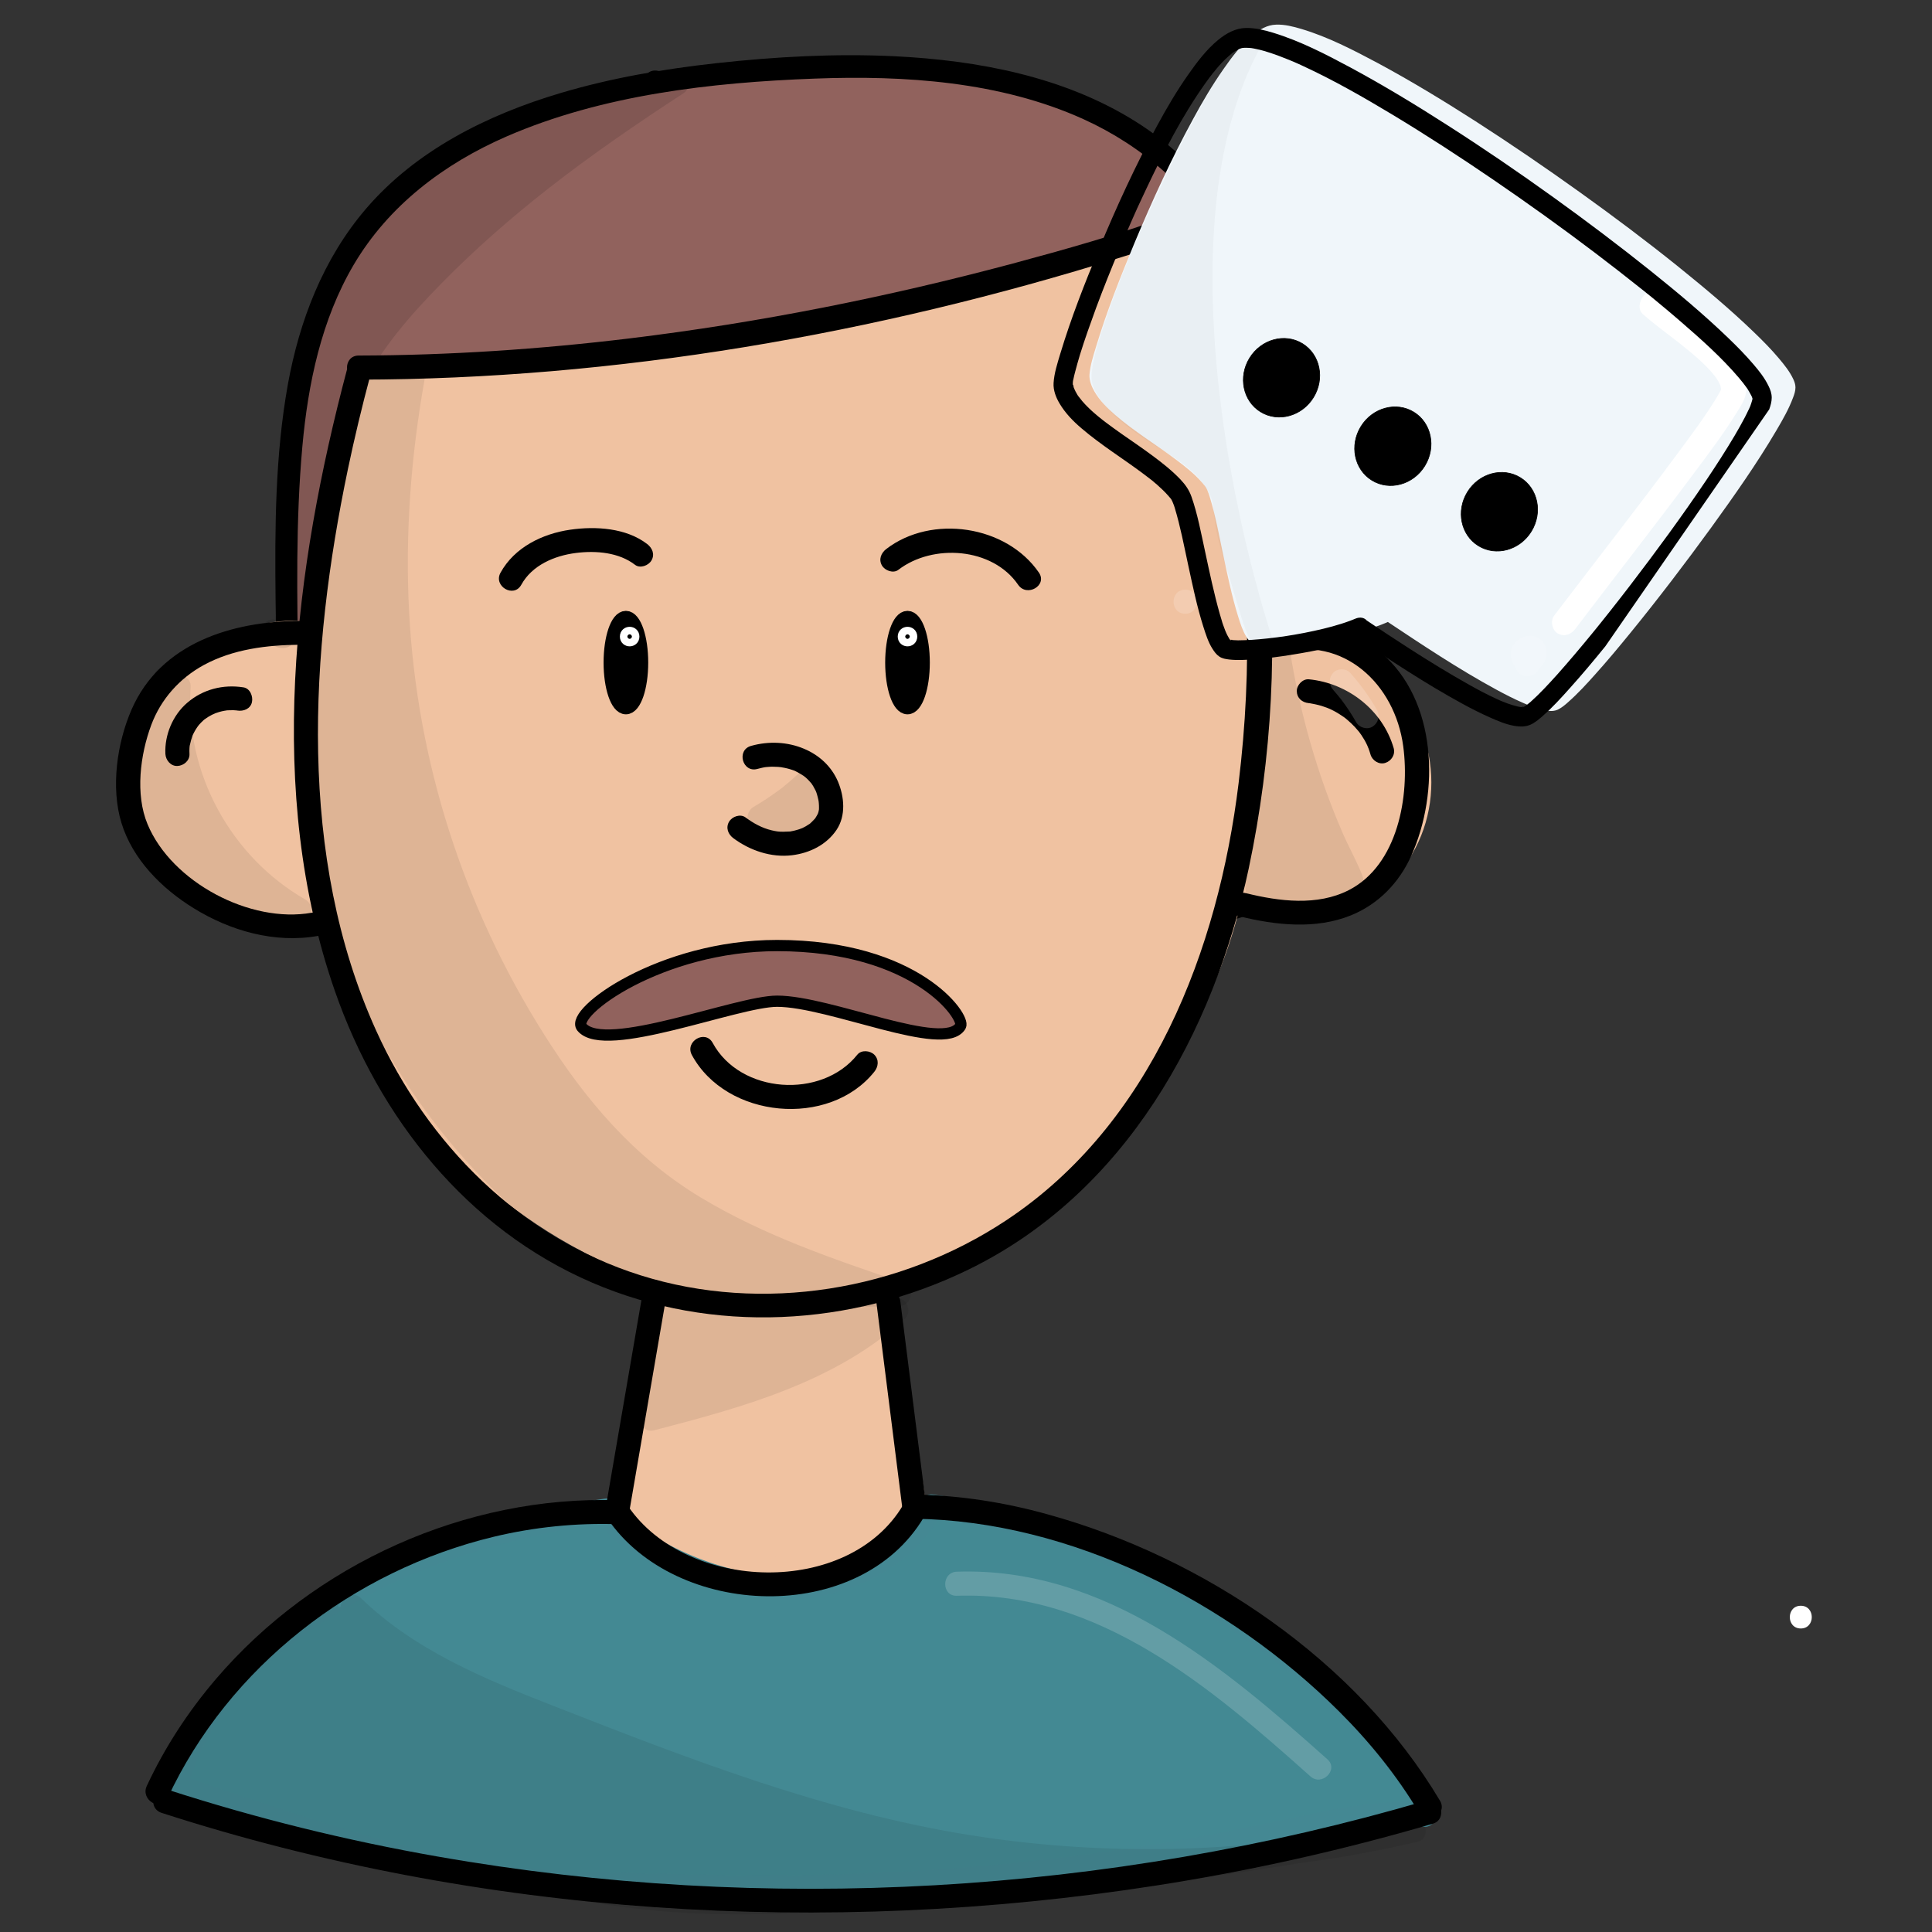 <?xml version="1.0" encoding="utf-8"?>
<!-- Generator: Adobe Adobe Illustrator 24.2.0, SVG Export Plug-In . SVG Version: 6.00 Build 0)  -->
<svg version="1.1" xmlns="http://www.w3.org/2000/svg" xmlns:xlink="http://www.w3.org/1999/xlink" x="0px" y="0px"
	 viewBox="0 0 170.08 170.08" style="enable-background:new 0 0 170.08 170.08;" xml:space="preserve">
<rect x="0" y="0" width="170.08" height="170.08" fill="#333333" stroke="none"/>
<style type="text/css">
	.st0{fill:#91625D;}
	.st1{fill:#F0C2A1;}
	.st2{fill:#91625D;stroke:#000000;stroke-width:0.991;stroke-miterlimit:10;}
	.st3{fill:#438993;}
	.st4{fill:#448893;}
	.st5{stroke:#000000;stroke-width:1.25;stroke-miterlimit:10;}
	.st6{fill:none;stroke:#FFFFFF;stroke-width:1.059;stroke-miterlimit:10;}
	.st7{opacity:0.078;}
	.st8{opacity:0.11;}
	.st9{opacity:0.169;}
	.st10{fill:#FFFFFF;}
	.st11{fill:#ECC9AD;}
	.st12{opacity:0.161;}
	.st13{fill:#F0F6FA;}
	.st14{opacity:0.149;}
	.st15{opacity:0.031;}
	.st16{stroke:#000000;stroke-width:0.057;stroke-miterlimit:10;}
	.st17{fill:#C8354F;}
	.st18{fill:#C93550;}
	.st19{fill:#6DB671;}
	.st20{fill:#6CB671;}
	.st21{fill:#D1DFEA;}
	.st22{fill:#D3E1ED;}
	.st23{fill:#C8354E;}
	.st24{fill:#F3C058;}
	.st25{fill:#C8AE9D;}
	.st26{opacity:0.141;}
	.st27{fill:#D15238;}
	.st28{fill:#D15239;}
	.st29{fill:#ADBECF;}
	.st30{fill:#F3C057;}
	.st31{fill:#F7D98D;}
	.st32{fill:#AEBFCE;}
	.st33{opacity:0.271;}
	.st34{fill:#3D4C5B;}
</style>
<g id="Ebene_4_5_">
</g>
<g id="Ebene_6_11_">
</g>
<g id="Ebene_15_1_">
	<g>
		<path class="st0" d="M24.75,79.09C28.5,44.06,12.11,9.05,70.18,6c55.47-2.91,42.26,43.52,42.26,72.7
			c-28.76,9.29-58.19,17-86.96,0.35"/>
		<g>
			<path d="M25.75,79.09c1.4-13.24-0.33-26.57,0.87-39.81c0.5-5.52,1.67-11.13,4.51-15.96c3.08-5.23,7.96-8.91,13.47-11.31
				c8.43-3.66,17.99-4.75,27.1-5.09c7.93-0.3,16.35,0.25,23.68,3.57c5.24,2.38,9.58,6.19,12.4,11.22
				c2.76,4.93,4.04,10.59,4.61,16.17c1.25,12.21-0.45,24.47-0.87,36.68c-0.05,1.38-0.07,2.75-0.08,4.13
				c0.24-0.32,0.49-0.64,0.73-0.96c-21.5,6.94-44.61,13.52-67.21,8.08c-6.67-1.61-13.03-4.21-18.98-7.63
				c-1.12-0.64-2.13,1.09-1.01,1.73c10.44,6,22.07,9.34,34.1,9.84c11.62,0.49,23.21-1.5,34.42-4.39c6.47-1.67,12.85-3.65,19.21-5.7
				c0.42-0.14,0.73-0.51,0.73-0.96c0.01-12.5,1.95-24.95,1.21-37.47c-0.69-11.75-4.12-23.9-14.65-30.52
				c-6.31-3.97-13.91-5.4-21.25-5.76C73.53,4.7,68.28,4.99,63.09,5.56c-4.64,0.51-9.27,1.3-13.74,2.63
				C42.92,10.1,36.62,13.23,32.2,18.4c-3.75,4.39-5.84,9.82-6.86,15.45c-1.12,6.23-1.15,12.61-1.08,18.92
				c0.08,7.01,0.31,14.02-0.08,21.03c-0.1,1.77-0.24,3.53-0.42,5.29C23.62,80.37,25.62,80.36,25.75,79.09L25.75,79.09z"/>
		</g>
	</g>
</g>
<g id="Ebene_7_5_">
	<g>
		<path class="st1" d="M26.36,55.72c-7.29-0.52-15.54,8.08-14.41,15.16c1.13,7.08,9.82,11.91,16.59,9.24
			c3.72,14.87,15.69,27.49,30.55,32.2c-1.43,7.54-3.29,13.28-4.72,20.82c7.89,5.27,18.59,8.13,26.11-0.48
			c-0.9-7.13-2.86-11.86-3.77-18.99c14.79-5.38,28.13-19.5,31.51-34.6c6.99,2.66,16.36-0.19,16.72-10.27
			c0.27-7.35-6.85-11.94-14.26-12.41c0-16.71-7.53-36.32-7.53-36.32s-16.52,8.49-71.59,14.29"/>
		<g>
			<path class="st1" d="M26.36,54.66c-6.43-0.35-12.51,4.91-14.74,10.66C9.25,71.46,12.7,77.8,18.45,80.5
				c3.24,1.52,6.99,1.91,10.38,0.63c-0.43-0.25-0.87-0.49-1.3-0.74c3.04,11.95,11.12,22.34,21.68,28.63c3.02,1.8,6.25,3.24,9.6,4.31
				c-0.25-0.43-0.49-0.87-0.74-1.3c-1.34,6.99-3.38,13.82-4.72,20.82c-0.09,0.49,0.07,0.92,0.49,1.2c4.9,3.24,10.88,5.73,16.87,5.03
				c2.99-0.35,5.75-1.52,8.12-3.38c1.16-0.92,2.85-2.04,2.63-3.66c-0.26-1.94-0.62-3.86-1.04-5.77c-0.93-4.2-2.08-8.34-2.64-12.61
				c-0.26,0.34-0.52,0.68-0.78,1.02c12.11-4.47,22.63-13.85,28.55-25.32c1.64-3.17,2.91-6.53,3.71-10.02
				c-0.43,0.25-0.87,0.49-1.3,0.74c5.15,1.91,11.66,1.08,15.28-3.35c4.25-5.2,3.53-13.12-1.65-17.37
				c-3.07-2.52-6.96-3.75-10.88-4.04c0.35,0.35,0.71,0.71,1.06,1.06c-0.03-8.29-1.62-16.56-3.76-24.54
				c-1.09-4.06-2.3-8.13-3.81-12.06c-0.25-0.66-0.9-0.97-1.56-0.63c-0.16,0.08-0.32,0.16-0.49,0.23c-0.21,0.1-0.43,0.19-0.64,0.28
				c0.32-0.14-0.07,0.03-0.19,0.08c-0.17,0.07-0.35,0.14-0.52,0.21c-2.23,0.88-4.51,1.63-6.8,2.32
				c-10.32,3.12-20.97,5.19-31.61,6.94c-10.22,1.68-20.5,2.99-30.81,4.08c-1.34,0.14-1.36,2.26,0,2.12
				c16.22-1.71,32.45-3.9,48.39-7.38c7.05-1.54,14.15-3.26,20.9-5.85c0.95-0.37,1.92-0.73,2.83-1.2c-0.52-0.21-1.04-0.42-1.56-0.63
				c1.47,3.83,2.65,7.78,3.72,11.73c2.14,7.91,3.74,16.09,3.77,24.31c0,0.6,0.49,1.02,1.06,1.06c5.55,0.41,12.23,3.46,13.12,9.61
				c0.76,5.26-2.33,10.26-7.5,11.54c-2.59,0.64-5.31,0.37-7.8-0.55c-0.52-0.19-1.18,0.22-1.3,0.74
				c-3.51,15.29-16.2,28.49-30.77,33.86c-0.39,0.14-0.84,0.54-0.78,1.02c0.84,6.42,2.93,12.58,3.77,18.99
				c0.1-0.25,0.21-0.5,0.31-0.75c-3.21,3.61-7.49,5.48-12.33,5.13c-4.51-0.33-8.77-2.34-12.49-4.81c0.16,0.4,0.32,0.8,0.49,1.2
				c1.34-6.99,3.38-13.82,4.72-20.82c0.11-0.58-0.16-1.12-0.74-1.3c-14.42-4.63-26.06-16.75-29.81-31.46
				c-0.13-0.52-0.77-0.94-1.3-0.74c-6.23,2.35-14.79-1.91-15.34-8.96c-0.52-6.71,6.86-13.71,13.43-13.36
				C27.73,56.85,27.72,54.73,26.36,54.66L26.36,54.66z"/>
		</g>
	</g>
</g>
<g id="Ebene_20">
	<path class="st2" d="M51.22,90.43c-1.08-1.28,6.91-7.19,17.19-7.19c12.29,0,16.61,6.33,16.15,7.09
		c-1.43,2.39-11.48-2.19-16.15-2.19C64.85,88.14,53.25,92.85,51.22,90.43z"/>
</g>
<g id="Ebene_10_4_">
	<g>
		<path class="st3" d="M15.42,157.52c0.71-3.55,2.76-6.73,5.21-9.44c8.19-9.07,20.63-13.36,32.84-15.14
			c0.32,1.08,1.3,1.82,2.25,2.44c4.16,2.7,9.04,4.57,14.03,4.36c4.98-0.21,10.02-2.77,12.28-7.13c16.06,2.08,31.17,10.47,41.25,22.9
			c1.02,1.26,2.03,2.65,2.12,4.25c-4.1-0.38-8.18,0.62-12.19,1.5c-15.07,3.28-30.51,4.93-45.95,4.9
			c-5.41-0.01-10.82-0.23-16.23-0.44c-2.93-0.12-5.87-0.23-8.77-0.68c-3.04-0.46-6.01-1.28-8.96-2.14
			c-5.86-1.69-11.67-3.54-17.43-5.52"/>
		<g>
			<path class="st4" d="M16.44,157.8c1.66-7.68,8.79-13.46,15.37-17.04c6.78-3.69,14.36-5.67,21.95-6.8
				c-0.43-0.25-0.87-0.49-1.3-0.74c1.03,2.76,4.47,4.27,6.98,5.39c2.97,1.32,6.17,2.18,9.44,2.2c5.59,0.04,11.35-2.64,14.07-7.67
				c-0.3,0.17-0.61,0.35-0.91,0.52c8.48,1.13,16.7,4.04,24.05,8.41c3.66,2.18,7.1,4.72,10.24,7.59c1.55,1.42,3.03,2.92,4.43,4.49
				c1.39,1.56,3.36,3.42,3.59,5.61c0.35-0.35,0.71-0.71,1.06-1.06c-3.59-0.29-7.12,0.37-10.62,1.13c-3.48,0.75-6.96,1.48-10.46,2.1
				c-7.11,1.24-14.28,2.12-21.48,2.63c-7.24,0.51-14.49,0.63-21.74,0.45c-7.25-0.18-14.8-0.02-21.9-1.63
				c-7.8-1.77-15.49-4.42-23.05-7.01c-1.29-0.44-1.85,1.6-0.56,2.04c6.82,2.35,13.72,4.59,20.7,6.43c7.09,1.87,14.34,1.96,21.62,2.2
				c14.44,0.48,28.84-0.19,43.13-2.43c4.01-0.63,8-1.37,11.97-2.23c4.09-0.88,8.17-1.9,12.39-1.56c0.53,0.04,1.12-0.52,1.06-1.06
				c-0.36-3.47-3.39-6.29-5.68-8.69c-2.43-2.54-5.07-4.86-7.88-6.96c-5.72-4.3-12.17-7.64-18.97-9.87
				c-3.88-1.27-7.85-2.15-11.89-2.68c-0.35-0.05-0.76,0.23-0.91,0.52c-2.3,4.25-7.08,6.53-11.8,6.62c-2.69,0.05-5.34-0.54-7.84-1.51
				c-1.35-0.53-2.65-1.18-3.9-1.91c-1.08-0.63-2.61-1.36-3.08-2.61c-0.22-0.59-0.69-0.83-1.3-0.74c-8.03,1.19-16.04,3.38-23.15,7.4
				c-6.78,3.84-13.94,9.97-15.65,17.92C14.11,158.57,16.15,159.14,16.44,157.8L16.44,157.8z"/>
		</g>
	</g>
</g>
<g id="Ebene_5_10_">
	<g>
		<g>
			<path d="M30.56,32.48c-4.66,17.56-7.19,37.22-1.08,54.76c3.89,11.17,11.64,20.94,22.66,25.68c10.6,4.56,22.8,3.88,33.13-1.16
				c13.78-6.72,21.57-20.78,24.66-35.31c2.05-9.66,2.65-20.06,1.46-29.87c-1.05-8.66-3.5-17.19-6.61-25.32
				c-0.19-0.5-0.38-1-0.59-1.49c-0.2-0.5-0.71-0.95-1.3-0.74c-4.49,1.63-9.12,2.93-13.73,4.17c-11.07,2.96-22.35,5.21-33.73,6.59
				c-7.92,0.96-15.88,1.49-23.86,1.51c-1.36,0-1.37,2.12,0,2.12c22.67-0.03,45.54-4.01,67.16-10.78c1.58-0.49,3.15-1,4.71-1.56
				c-0.43-0.25-0.87-0.49-1.3-0.74c2.42,5.87,4.28,12.04,5.68,18.22c2.25,9.95,2.45,20.26,1.22,30.37
				c-1.79,14.69-7.66,30.02-20.46,38.5c-9.34,6.19-21.45,8.22-32.19,4.84c-10.61-3.34-18.74-11.54-23.28-21.55
				c-6.94-15.33-5.84-33.37-2.48-49.43c0.58-2.76,1.24-5.51,1.97-8.24C32.95,31.72,30.91,31.16,30.56,32.48L30.56,32.48z"/>
		</g>
	</g>
	<g>
		<g>
			<path d="M26.36,54.66c-5.93,0.03-12.23,1.95-14.78,7.81c-1.28,2.93-1.84,6.87-0.89,9.97c0.98,3.21,3.54,5.77,6.34,7.5
				c3.24,2.01,7.17,3.13,10.97,2.45c1.34-0.24,0.77-2.28-0.56-2.04c-5.4,0.97-12.33-2.69-14.45-7.79c-1.1-2.63-0.65-6.13,0.33-8.75
				c0.85-2.27,2.49-4.1,4.61-5.26c2.57-1.4,5.56-1.77,8.45-1.79C27.73,56.77,27.73,54.65,26.36,54.66L26.36,54.66z"/>
		</g>
	</g>
	<g>
		<g>
			<path d="M112.62,57.46c5.67-1.52,10.18,2.78,10.91,8.23c0.59,4.38-0.47,10.46-4.79,12.67c-2.77,1.42-6.14,0.99-9.05,0.27
				c-1.32-0.33-1.89,1.72-0.56,2.04c3.18,0.78,6.69,1.17,9.8-0.09c2.42-0.98,4.25-2.88,5.31-5.25c2.51-5.59,2.29-13.67-2.67-17.88
				c-2.67-2.26-6.15-2.94-9.51-2.04C110.75,55.77,111.3,57.81,112.62,57.46L112.62,57.46z"/>
		</g>
	</g>
	<g>
		<g>
			<path d="M60.91,92.88c3.03,5.59,12.07,6.45,16.06,1.47c0.36-0.45,0.43-1.06,0-1.5c-0.37-0.37-1.14-0.45-1.5,0
				c-3.14,3.93-10.3,3.45-12.73-1.04C62.09,90.61,60.26,91.68,60.91,92.88L60.91,92.88z"/>
		</g>
	</g>
	<g>
		<g>
			<path d="M66.68,67.69c0.27-0.07,0.54-0.14,0.81-0.17c-0.23,0.03,0.12-0.01,0.18-0.01c0.15-0.01,0.31-0.02,0.46-0.01
				c0.25,0,0.49,0.02,0.74,0.05c-0.25-0.03,0.17,0.04,0.22,0.05c0.15,0.03,0.3,0.07,0.44,0.11c0.12,0.03,0.23,0.08,0.34,0.11
				c0.05,0.02,0.24,0.1,0.04,0.01c0.05,0.02,0.11,0.05,0.16,0.08c0.24,0.12,0.47,0.26,0.7,0.41c0.16,0.11,0.03,0.02,0,0
				c0.05,0.04,0.09,0.08,0.14,0.11c0.1,0.09,0.2,0.18,0.29,0.28c0.03,0.03,0.3,0.34,0.16,0.16c0.08,0.11,0.16,0.22,0.23,0.34
				c0.07,0.12,0.13,0.24,0.2,0.37c0.02,0.03,0.08,0.18,0.01,0.01c0.02,0.06,0.05,0.12,0.07,0.18c0.04,0.12,0.08,0.25,0.11,0.38
				c0.02,0.08,0.04,0.17,0.06,0.25c0.01,0.06,0.04,0.23,0.02,0.08c0.04,0.3,0.05,0.6,0.03,0.9c0.02-0.24-0.01,0-0.04,0.1
				c-0.01,0.05-0.04,0.1-0.05,0.15c-0.05,0.23,0.1-0.16-0.02,0.04c-0.05,0.09-0.1,0.19-0.16,0.28c-0.03,0.05-0.06,0.09-0.09,0.14
				c0.12-0.17,0.04-0.05,0.01-0.02c-0.09,0.1-0.18,0.19-0.27,0.28c-0.04,0.04-0.09,0.08-0.13,0.12c-0.06,0.05-0.05,0.04,0.04-0.02
				c-0.04,0.03-0.07,0.05-0.11,0.08c-0.22,0.15-0.46,0.29-0.7,0.4c0.17-0.08-0.15,0.05-0.21,0.07c-0.16,0.05-0.33,0.1-0.5,0.14
				c-0.07,0.02-0.14,0.03-0.21,0.04c-0.32,0.06,0.18,0-0.15,0.02c-0.18,0.01-0.37,0.02-0.55,0.02c-0.44,0-0.6-0.03-1-0.12
				c-0.86-0.2-1.6-0.61-2.32-1.14c-0.46-0.34-1.18-0.08-1.45,0.38c-0.31,0.54-0.08,1.11,0.38,1.45c1.47,1.09,3.33,1.72,5.16,1.5
				c1.55-0.19,3.03-0.91,3.92-2.23c0.84-1.25,0.69-2.92,0.13-4.25c-0.57-1.34-1.65-2.33-2.98-2.89c-1.46-0.62-3.13-0.69-4.66-0.26
				C64.8,66.02,65.36,68.06,66.68,67.69L66.68,67.69z"/>
		</g>
	</g>
	<g>
		<g>
			<path d="M45.89,51.48c0.94-1.71,2.9-2.56,4.81-2.8c1.8-0.23,3.8-0.04,5.2,1.04c0.45,0.35,1.19,0.07,1.45-0.38
				c0.32-0.55,0.07-1.1-0.38-1.45c-1.85-1.42-4.54-1.58-6.76-1.26c-2.45,0.35-4.92,1.55-6.15,3.79
				C43.41,51.61,45.23,52.68,45.89,51.48L45.89,51.48z"/>
		</g>
	</g>
	<g>
		<g>
			<path d="M79.09,50.16c3.02-2.32,8.28-1.98,10.54,1.32c0.77,1.12,2.6,0.06,1.83-1.07c-2.86-4.17-9.44-5.15-13.44-2.08
				c-0.45,0.35-0.69,0.91-0.38,1.45C77.9,50.23,78.64,50.51,79.09,50.16L79.09,50.16z"/>
		</g>
	</g>
	<ellipse class="st5" cx="55.1" cy="58.33" rx="1.34" ry="3.93"/>
	<ellipse class="st5" cx="79.89" cy="58.33" rx="1.34" ry="3.93"/>
	<g>
		<g>
			<path d="M53.46,133.66c6.01,8.86,22.2,9.48,27.88-0.11c0.7-1.18-1.13-2.24-1.83-1.07c-4.82,8.15-19.08,7.67-24.22,0.11
				C54.53,131.47,52.69,132.53,53.46,133.66L53.46,133.66z"/>
		</g>
	</g>
	<g>
		<g>
			<path d="M54.37,132.07c-13.36-0.43-26.7,5.6-35.37,15.75c-2.44,2.86-4.5,6.01-6.08,9.41c-0.57,1.23,1.25,2.3,1.83,1.07
				c5.39-11.58,16.34-20.03,28.7-23.01c3.58-0.86,7.25-1.23,10.93-1.11C55.74,134.23,55.74,132.11,54.37,132.07L54.37,132.07z"/>
		</g>
	</g>
	<g>
		<g>
			<path d="M80.48,133.7c13.85,0.19,27.72,7.32,37.4,16.96c2.7,2.69,5.1,5.66,7.06,8.94c0.7,1.17,2.53,0.11,1.83-1.07
				c-7.36-12.37-20.82-21.43-34.55-25.22c-3.82-1.06-7.77-1.68-11.74-1.74C79.12,131.57,79.12,133.69,80.48,133.7L80.48,133.7z"/>
		</g>
	</g>
	<g>
		<g>
			<path d="M14.22,159.59c28.1,9.08,58.42,10.93,87.55,6.4c8.23-1.28,16.37-3.1,24.36-5.44c1.31-0.38,0.75-2.43-0.56-2.04
				c-28.08,8.24-58.19,9.99-87.02,4.93c-8.05-1.41-15.99-3.37-23.76-5.88C13.48,157.12,12.93,159.17,14.22,159.59L14.22,159.59z"/>
		</g>
	</g>
	<g>
		<g>
			<path d="M56.46,114.49c-1.04,6.03-2.07,12.05-3.11,18.08c-0.23,1.33,1.81,1.91,2.04,0.56c1.04-6.03,2.07-12.05,3.11-18.08
				C58.74,113.72,56.69,113.14,56.46,114.49L56.46,114.49z"/>
		</g>
	</g>
	<g>
		<g>
			<path d="M77.14,114.56c0.76,6.03,1.52,12.05,2.28,18.08c0.17,1.33,2.29,1.35,2.12,0c-0.76-6.03-1.52-12.05-2.28-18.08
				C79.09,113.23,76.97,113.21,77.14,114.56L77.14,114.56z"/>
		</g>
	</g>
</g>
<g id="Ebene_11_1_">
	<g>
		<g>
			<path d="M115.22,61.9c0.03,0,0.34,0.04,0.09,0.01c0.09,0.01,0.18,0.03,0.27,0.05c0.17,0.03,0.33,0.07,0.5,0.11
				c0.16,0.04,0.33,0.09,0.49,0.15c0.09,0.03,0.17,0.06,0.26,0.09c0.02,0.01,0.3,0.13,0.09,0.03c0.31,0.14,0.61,0.29,0.9,0.47
				c0.16,0.1,0.31,0.2,0.46,0.3c0.06,0.04,0.12,0.09,0.19,0.14c0.06,0.05,0.05,0.04-0.03-0.02c0.04,0.03,0.07,0.06,0.11,0.09
				c0.26,0.22,0.51,0.45,0.74,0.7c0.11,0.12,0.22,0.25,0.33,0.38c0.16,0.19-0.07-0.11,0.06,0.08c0.05,0.07,0.11,0.15,0.16,0.22
				c0.19,0.28,0.36,0.57,0.5,0.87c0.04,0.08,0.08,0.17,0.11,0.25c-0.1-0.22,0.02,0.06,0.03,0.08c0.06,0.17,0.12,0.34,0.17,0.52
				c0.15,0.53,0.75,0.92,1.3,0.74c0.54-0.17,0.9-0.73,0.74-1.3c-0.97-3.34-4.04-5.73-7.47-6.06c-0.55-0.05-1.08,0.52-1.06,1.06
				C114.18,61.46,114.62,61.84,115.22,61.9L115.22,61.9z"/>
		</g>
	</g>
	<g>
		<g>
			<path d="M21.43,60.51c-1.79-0.28-3.57,0.17-4.95,1.36c-1.27,1.09-2,2.83-1.92,4.5c0.03,0.55,0.47,1.09,1.06,1.06
				c0.55-0.02,1.09-0.47,1.06-1.06c-0.01-0.17-0.01-0.35,0-0.52c0-0.07,0.01-0.14,0.02-0.22c0.01-0.13-0.04,0.19,0.01-0.02
				c0.07-0.32,0.15-0.62,0.26-0.92c-0.09,0.23,0.02-0.03,0.04-0.07c0.04-0.08,0.08-0.16,0.12-0.23c0.07-0.13,0.15-0.25,0.23-0.37
				c0.05-0.07,0.16-0.21,0.04-0.07c0.06-0.07,0.11-0.13,0.17-0.2c0.11-0.12,0.22-0.23,0.34-0.34c0.05-0.05,0.11-0.09,0.17-0.14
				c-0.18,0.15,0.04-0.02,0.07-0.04c0.13-0.09,0.27-0.18,0.41-0.25c0.06-0.04,0.13-0.07,0.2-0.1c0.03-0.02,0.3-0.12,0.07-0.04
				c0.15-0.06,0.3-0.11,0.46-0.16c0.16-0.05,0.31-0.08,0.47-0.11c0.06-0.01,0.32-0.04,0.07-0.02c0.07-0.01,0.15-0.02,0.22-0.02
				c0.16-0.01,0.32-0.01,0.49-0.01c0.09,0,0.18,0.01,0.27,0.02c0.23,0.01-0.18-0.03,0.07,0.01c0.55,0.09,1.17-0.14,1.3-0.74
				C22.29,61.31,22.02,60.6,21.43,60.51L21.43,60.51z"/>
		</g>
	</g>
</g>
<g id="Ebene_12_1_">
	<ellipse class="st6" cx="55.43" cy="56.04" rx="0.33" ry="0.33"/>
	<ellipse class="st6" cx="79.89" cy="56.04" rx="0.33" ry="0.33"/>
</g>
<g id="Ebene_13_1_">
	<g class="st7">
		<path d="M36.35,33.06c-3.42,18.78-1.71,39.77,11.38,59.74c2.1,3.21,4.41,6.31,7.23,8.94c6.62,6.17,15.53,9.26,24.16,12.19
			c-5.25,0.18-10.51,0-15.73-0.54c-3.37-0.35-6.78-0.86-9.83-2.3c-2.53-1.19-4.72-2.97-6.85-4.76c-5.42-4.55-9.73-10.44-13.01-16.65
			c-3.73-7.06-5.5-14.23-6-22.16c-0.46-7.28,3.99-27.13,4.94-34.36"/>
		<g>
			<path d="M35.33,32.78c-2.29,12.72-2.15,25.85,1.34,38.34c1.9,6.8,4.75,13.34,8.38,19.39c3.57,5.95,7.75,11.5,13.54,15.45
				c6.13,4.19,13.28,6.62,20.26,8.98c0.09-0.69,0.19-1.39,0.28-2.08c-4.76,0.15-9.52,0.03-14.26-0.4
				c-4.32-0.39-8.72-0.95-12.51-3.23C45.34,105,39.78,98.22,35.75,91.18c-4.18-7.3-6.58-15.44-6.99-23.85
				c-0.26-5.34,0.9-10.84,1.8-16.08c1.03-6.03,2.34-12.04,3.15-18.11c0.18-1.35-1.94-1.33-2.12,0c-0.75,5.6-1.97,11.15-2.93,16.72
				c-0.96,5.55-2.18,11.34-2.03,16.99c0.42,16.62,9.21,32.86,22.49,42.73c4.02,2.99,8.5,4.2,13.42,4.76
				c5.51,0.63,11.07,0.81,16.61,0.64c1.21-0.04,1.41-1.7,0.28-2.08c-6.06-2.05-12.18-4.14-17.69-7.45
				c-5.92-3.55-10.2-8.61-13.85-14.4c-7.08-11.21-11.2-24.02-11.88-37.26c-0.35-6.85,0.17-13.71,1.38-20.45
				C37.61,32.01,35.57,31.44,35.33,32.78L35.33,32.78z"/>
		</g>
	</g>
	<g class="st7">
		<path d="M57.32,124.88c7.72-2,15.8-4.18,21.6-9.56c-6.49,0.51-13.15,1.01-19.41-0.74c-0.2-0.06-0.42-0.12-0.62-0.05
			c-0.37,0.12-0.49,0.57-0.55,0.95c-0.42,2.77-0.83,5.53-1.25,8.3"/>
		<g>
			<path d="M57.6,125.91c7.82-2.03,15.96-4.25,22.07-9.83c0.65-0.59,0.17-1.88-0.75-1.81c-5.42,0.43-10.97,0.89-16.36-0.07
				c-1.8-0.32-4.6-1.73-5.21,0.89c-0.63,2.74-0.85,5.64-1.27,8.42c-0.2,1.33,1.84,1.91,2.04,0.56c0.36-2.42,0.73-4.84,1.09-7.26
				c0.05-0.34,0.07-0.7,0.16-1.04c0.06-0.23,0.07-0.23-0.14-0.16c0.36-0.13,1.38,0.35,1.77,0.43c1.15,0.24,2.31,0.42,3.47,0.55
				c4.8,0.55,9.65,0.17,14.45-0.21c-0.25-0.6-0.5-1.21-0.75-1.81c-5.82,5.32-13.69,7.36-21.13,9.29
				C55.72,124.2,56.28,126.25,57.6,125.91L57.6,125.91z"/>
		</g>
	</g>
	<g class="st7">
		<path d="M31.05,141.45c4.88,4.81,11.51,7.44,17.94,9.95c10.14,3.96,20.34,7.93,31,10.2c14.61,3.12,29.94,2.95,44.48-0.48
			c-17.35,3.44-35,5.33-52.68,6.13c-3.94,0.18-7.88,0.3-11.82,0.06c-5.36-0.33-10.66-1.33-15.91-2.48
			c-9.7-2.13-19.27-4.79-28.66-7.97c3.31-5.97,7.91-11.25,13.4-15.39"/>
		<g>
			<path d="M30.3,142.2c4.22,4.1,9.53,6.65,14.93,8.85c5.98,2.43,12.02,4.76,18.11,6.88c12.66,4.4,25.7,7.13,39.15,6.95
				c7.49-0.1,14.96-1.03,22.26-2.73c1.34-0.31,0.76-2.3-0.56-2.04c-14.08,2.78-28.35,4.55-42.67,5.54
				c-7.14,0.49-14.39,1.04-21.54,0.61c-7.18-0.44-14.27-2.05-21.24-3.74c-7.78-1.88-15.47-4.12-23.05-6.68
				c0.21,0.52,0.42,1.04,0.63,1.56c3.27-5.84,7.7-10.96,13.02-15.01c1.07-0.81,0.02-2.65-1.07-1.83
				c-5.63,4.28-10.33,9.6-13.78,15.77c-0.35,0.62-0.02,1.34,0.63,1.56c6.82,2.3,13.73,4.34,20.72,6.1
				c6.98,1.75,14.05,3.4,21.22,4.15c7.31,0.76,14.72,0.25,22.03-0.21c7.13-0.45,14.25-1.08,21.34-1.93
				c8.15-0.98,16.26-2.25,24.32-3.84c-0.19-0.68-0.38-1.36-0.56-2.04c-12.69,2.96-25.94,3.48-38.81,1.43
				c-12.78-2.04-24.88-6.76-36.88-11.46c-5.96-2.33-12.04-4.86-16.7-9.38C30.82,139.75,29.32,141.25,30.3,142.2L30.3,142.2z"/>
		</g>
	</g>
	<g class="st7">
		<path d="M15.72,60.49c-0.58,7.79,3.73,15.74,10.64,19.62c-1.32,0.7-2.94,0.35-4.39-0.04c-2.5-0.67-5.17-1.55-6.66-3.63
			c-0.91-1.27-1.26-2.83-1.59-4.34c-0.46-2.09-0.92-4.21-0.92-6.35s0.5-4.34,1.8-6.07"/>
		<g>
			<path d="M14.67,60.49c-0.55,8.28,3.99,16.43,11.16,20.54c0-0.61,0-1.22,0-1.83c-1.13,0.52-2.44,0.16-3.57-0.15
				c-0.97-0.26-1.94-0.54-2.87-0.92c-2.07-0.85-3.51-2.2-4.17-4.37c-0.66-2.2-1.16-4.59-1.32-6.88c-0.16-2.37,0.2-4.7,1.61-6.66
				c0.8-1.11-1.04-2.17-1.83-1.07c-1.64,2.29-2.11,5.16-1.89,7.92c0.12,1.54,0.42,3.06,0.74,4.57c0.28,1.31,0.55,2.64,1.08,3.88
				c1.01,2.39,3.02,3.8,5.38,4.72c2.43,0.94,5.41,1.94,7.91,0.79c0.74-0.34,0.64-1.46,0-1.83c-6.57-3.76-10.62-11.14-10.12-18.71
				C16.87,59.13,14.76,59.13,14.67,60.49L14.67,60.49z"/>
		</g>
	</g>
	<g class="st7">
		<path d="M112.51,57.39c1.05,6.87,3.2,13.58,6.33,19.82c0.16,0.32,0.32,0.75,0.07,1.01c-0.11,0.12-0.27,0.17-0.43,0.21
			c-2.42,0.62-5.11-0.31-7.43,0.62c-0.42-0.41-0.38-1.07-0.31-1.65c0.7-6.3,0.97-12.65,0.82-18.98"/>
		<g>
			<path d="M111.49,57.67c0.76,4.87,2.04,9.65,3.84,14.23c0.42,1.06,0.86,2.12,1.33,3.16c0.24,0.54,0.49,1.08,0.75,1.61
				c0.07,0.14,0.28,0.78,0.43,0.89c0.08,0.3,0.2,0.24,0.36-0.16c-0.12,0.03-0.24,0.05-0.37,0.08c-1.17,0.04-2.31,0.09-3.49,0.06
				c-1.22-0.02-2.42,0.06-3.58,0.47c0.4,0.16,0.8,0.32,1.2,0.49c-0.4-0.52-0.14-1.35-0.08-1.96c0.09-0.84,0.17-1.68,0.24-2.52
				c0.15-1.75,0.27-3.51,0.36-5.27c0.17-3.45,0.21-6.9,0.13-10.35c-0.03-1.36-2.15-1.37-2.12,0c0.09,3.73,0.04,7.47-0.17,11.19
				c-0.1,1.83-0.24,3.66-0.41,5.48c-0.13,1.38-0.71,3.28,0.22,4.5c0.27,0.35,0.72,0.66,1.2,0.49c2.46-0.88,5.25,0.28,7.66-0.69
				c1.07-0.43,1.28-1.45,0.88-2.45c-0.5-1.24-1.17-2.42-1.7-3.65c-2.23-5.16-3.77-10.62-4.64-16.17
				C113.32,55.76,111.28,56.34,111.49,57.67L111.49,57.67z"/>
		</g>
	</g>
	<g class="st7">
		<path d="M66.84,71.97c1.69-0.97,3.24-2.16,4.61-3.54c0.65,1.55,1.2,3.59-0.09,4.69c-1.24,1.05-3.15,0.35-4.58-0.43"/>
		<g>
			<path d="M67.38,72.89c1.76-1.01,3.39-2.26,4.82-3.7c-0.59-0.16-1.18-0.31-1.77-0.47c0.23,0.56,0.44,1.13,0.57,1.72
				c0.02,0.08,0.03,0.15,0.05,0.23c0.01,0.04,0.04,0.27,0.02,0.09c-0.02-0.18,0.01,0.07,0.01,0.12c0.01,0.08,0.01,0.15,0.01,0.23
				c0,0.14,0,0.27-0.01,0.41c0,0.03-0.01,0.06-0.01,0.09c-0.01,0.14,0.05-0.23,0.01-0.1c-0.02,0.07-0.03,0.14-0.04,0.21
				c-0.02,0.07-0.04,0.13-0.06,0.2c-0.01,0.03-0.03,0.06-0.03,0.08c0-0.01,0.11-0.2,0.05-0.12c-0.04,0.06-0.06,0.13-0.1,0.18
				c-0.02,0.04-0.16,0.23-0.05,0.09c0.11-0.15-0.05,0.05-0.08,0.08c-0.05,0.05-0.09,0.09-0.14,0.13c-0.09,0.08-0.07-0.01,0.05-0.04
				c-0.03,0.01-0.06,0.04-0.08,0.06c-0.07,0.04-0.13,0.08-0.2,0.11c-0.16,0.09,0.21-0.07-0.02,0c-0.06,0.02-0.12,0.04-0.19,0.05
				c-0.07,0.02-0.15,0.02-0.22,0.04c0,0,0.23-0.02,0.12-0.02c-0.04,0-0.09,0.01-0.13,0.01c-0.15,0.01-0.29,0-0.44-0.01
				c-0.05,0-0.09-0.01-0.14-0.01c0,0,0.23,0.04,0.11,0.01c-0.08-0.02-0.16-0.03-0.24-0.05c-0.37-0.08-0.72-0.21-1.08-0.35
				c-0.11-0.04,0.08,0.03,0.08,0.04c-0.04-0.03-0.09-0.04-0.13-0.06c-0.09-0.04-0.18-0.08-0.26-0.12c-0.17-0.08-0.34-0.17-0.51-0.26
				c-0.49-0.27-1.18-0.14-1.45,0.38c-0.26,0.5-0.14,1.17,0.38,1.45c0.7,0.38,1.45,0.73,2.23,0.93c0.79,0.2,1.69,0.28,2.47,0.01
				c0.81-0.28,1.54-0.86,1.9-1.67c0.32-0.72,0.41-1.48,0.31-2.25c-0.11-0.86-0.35-1.67-0.69-2.47c-0.15-0.35-0.35-0.63-0.74-0.74
				c-0.36-0.1-0.76,0-1.03,0.27c-0.33,0.33-0.67,0.66-1.03,0.97c-0.18,0.16-0.36,0.31-0.54,0.46c-0.1,0.08-0.19,0.16-0.29,0.24
				c-0.04,0.03-0.09,0.07-0.13,0.1c-0.16,0.12,0.09-0.06-0.02,0.01c-0.77,0.58-1.56,1.11-2.39,1.59c-0.48,0.28-0.69,0.97-0.38,1.45
				C66.24,72.99,66.86,73.18,67.38,72.89L67.38,72.89z"/>
		</g>
	</g>
</g>
<g id="Ebene_16_1_">
</g>
<g id="Ebene_17_1_">
</g>
<g id="Ebene_21">
	<g class="st8">
		<path d="M59.63,7.38c-9.11,5.92-17.96,12.44-24.96,20.67S27.61,45,27,55.72c-1.58-0.82-2.59,0.18-2.79,0
			c-0.78-0.71,0.78,1.04,0.93,0c1.68-11.37-1.06-23.93,5.79-32.6S48.6,9.09,59.59,7.2"/>
		<g>
			<path d="M59.13,6.52c-7.37,4.8-14.58,9.97-20.85,16.18c-2.91,2.88-5.76,5.96-7.74,9.57c-1.77,3.23-2.84,6.77-3.43,10.39
				c-0.7,4.32-0.86,8.7-1.1,13.06c0.5-0.29,1-0.58,1.51-0.86c-0.88-0.39-1.73-0.58-2.68-0.34c-0.08,0.02-0.69,0.17-0.71,0.24
				c0.03-0.13,1.02,0.4,0.51,0.01c-0.11-0.09-0.23-0.14-0.36-0.19c-0.79-0.31-1.62,0.78-1.13,1.47c0.61,0.86,2.08,1.53,2.79,0.4
				c0.45-0.71,0.39-1.91,0.47-2.72c0.14-1.34,0.23-2.69,0.3-4.04c0.24-4.88,0.08-9.79,0.73-14.64c0.64-4.78,2.25-9.07,5.47-12.71
				c3.2-3.62,7.08-6.56,11.32-8.85c4.88-2.63,10.19-4.36,15.64-5.32c1.27-0.22,0.73-2.15-0.53-1.93
				c-8.96,1.57-17.69,5.3-24.54,11.37c-3.29,2.92-6.16,6.3-7.74,10.45c-1.58,4.16-1.93,8.71-2.1,13.12c-0.1,2.7-0.12,5.4-0.24,8.09
				c-0.06,1.35-0.14,2.7-0.28,4.04c-0.05,0.51-0.33,1.38-0.22,1.86c-0.01,0.09-0.02,0.18-0.04,0.26c0.88-0.1,1.12-0.25,0.72-0.43
				c-0.06,0.01-0.24-0.26-0.04,0.02c-0.38,0.49-0.75,0.98-1.13,1.47c-0.88-0.34,0.04,0.12,0.22,0.17c0.23,0.07,0.42,0.06,0.65,0.02
				c0.73-0.13,1.11-0.46,1.9-0.12c0.7,0.31,1.46-0.05,1.51-0.86c0.4-7.15,0.45-14.7,3.66-21.28c1.78-3.64,4.44-6.67,7.26-9.54
				c2.92-2.97,6.07-5.72,9.35-8.29c3.81-2.98,7.81-5.72,11.86-8.36C61.21,7.55,60.21,5.81,59.13,6.52L59.13,6.52z"/>
		</g>
	</g>
	<g>
		<g>
			<path d="M57.68,8.21c1.29,0,1.29-2,0-2C56.39,6.2,56.39,8.21,57.68,8.21L57.68,8.21z"/>
		</g>
	</g>
</g>
<g id="Ebene_18_1_">
</g>
<g id="Ebene_14_1_">
	<g class="st9">
		<g>
			<path class="st10" d="M104.34,54.03c1.36,0,1.37-2.12,0-2.12C102.97,51.92,102.97,54.03,104.34,54.03L104.34,54.03z"/>
		</g>
	</g>
	<g class="st9">
		<g>
			<path class="st10" d="M117.36,60.73c0.28,0.32,0.56,0.65,0.82,0.98c-0.06-0.07-0.11-0.14-0.17-0.21
				c0.51,0.66,0.97,1.36,1.38,2.08c0.27,0.48,0.97,0.69,1.45,0.38c0.49-0.31,0.67-0.93,0.38-1.45c-0.66-1.18-1.46-2.27-2.36-3.28
				c-0.37-0.41-1.13-0.41-1.5,0C116.96,59.68,116.97,60.29,117.36,60.73L117.36,60.73z"/>
		</g>
	</g>
	<g class="st9">
		<g>
			<path class="st10" d="M84.23,140.48c12.47-0.42,22.39,8.1,31.13,15.9c1.01,0.91,2.52-0.59,1.5-1.5
				c-9.17-8.18-19.57-16.96-32.63-16.52C82.87,138.41,82.87,140.53,84.23,140.48L84.23,140.48z"/>
		</g>
	</g>
	<g>
		<g>
			<path class="st10" d="M158.53,143.36c1.29,0,1.29-2,0-2C157.24,141.36,157.24,143.36,158.53,143.36L158.53,143.36z"/>
		</g>
	</g>
</g>
<g id="Ebene_9_6_">
</g>
<g id="Ebene_3">
	<g>
		<path class="st13" d="M122.32,54.5c3.17,2.11,12.79,8.59,14.67,7.73c3.06-1.4,21.38-25.65,20.77-28.28
			c-1.28-5.51-39.94-33.23-46.02-31.4C106.27,4.19,95.85,31,96.2,33.21c0.52,3.35,7.84,6.32,10.17,9.46
			c1.04,1.4,2.45,12.84,4.03,13.69c0.9,0.49,8.43-0.38,11.82-1.92"/>
		<g>
			<path class="st13" d="M122.17,54.75c3.11,2.07,6.23,4.15,9.52,5.94c0.79,0.43,1.59,0.84,2.42,1.2c0.61,0.27,1.25,0.53,1.91,0.65
				c0.41,0.07,0.83,0.1,1.22-0.12c0.3-0.17,0.57-0.39,0.82-0.62c0.84-0.74,1.61-1.58,2.36-2.42c1.08-1.2,2.11-2.44,3.13-3.69
				c2.46-3.02,4.82-6.12,7.11-9.27c2.01-2.78,4-5.6,5.74-8.56c0.54-0.92,1.08-1.86,1.45-2.86c0.11-0.28,0.21-0.59,0.21-0.9
				c0-0.26-0.09-0.51-0.2-0.74c-0.31-0.66-0.78-1.24-1.24-1.79c-0.68-0.81-1.43-1.57-2.19-2.3c-2.12-2.05-4.39-3.94-6.68-5.79
				c-2.81-2.26-5.69-4.42-8.62-6.52c-3.04-2.18-6.13-4.29-9.27-6.31c-2.81-1.8-5.67-3.54-8.61-5.12c-2.14-1.14-4.34-2.28-6.68-2.98
				c-0.71-0.21-1.47-0.41-2.23-0.38c-0.79,0.02-1.48,0.43-2.1,0.95c-0.99,0.83-1.8,1.91-2.54,2.97c-0.99,1.42-1.87,2.91-2.69,4.43
				c-1.91,3.5-3.58,7.15-5.12,10.83c-1.25,3.01-2.46,6.05-3.4,9.17c-0.24,0.79-0.52,1.64-0.58,2.46c-0.03,0.53,0.19,1.06,0.44,1.49
				c0.46,0.8,1.13,1.46,1.81,2.05c1.7,1.47,3.64,2.64,5.43,3.99c0.8,0.6,1.59,1.23,2.24,1.98c0.22,0.26,0.31,0.35,0.44,0.63
				c0.1,0.22,0.17,0.44,0.24,0.67c0.5,1.63,0.81,3.33,1.16,5c0.39,1.84,0.77,3.7,1.33,5.49c0.19,0.61,0.39,1.24,0.72,1.78
				c0.25,0.41,0.53,0.63,1.01,0.69c0.71,0.09,1.46,0.03,2.18-0.02c1.08-0.08,2.16-0.22,3.23-0.4c2.07-0.33,4.22-0.75,6.18-1.64
				c0.34-0.15,0.08-0.65-0.25-0.5c-0.95,0.43-1.95,0.71-2.94,0.95c-1.12,0.28-2.26,0.5-3.4,0.67c-1.03,0.16-2.06,0.28-3.09,0.35
				c-0.63,0.04-1.4,0.11-1.97-0.02c-0.04-0.01-0.07-0.02-0.11-0.03c-0.1-0.03,0.01,0.01-0.05-0.02c-0.03-0.02-0.05-0.04-0.08-0.06
				c0.06,0.05-0.05-0.05-0.07-0.08c-0.14-0.16-0.23-0.33-0.33-0.55c-0.3-0.62-0.5-1.28-0.68-1.95c-0.52-1.83-0.9-3.72-1.29-5.59
				c-0.33-1.55-0.61-3.15-1.13-4.64c-0.2-0.58-0.5-1-0.92-1.43c-0.69-0.73-1.49-1.35-2.29-1.95c-1.78-1.31-3.69-2.46-5.35-3.94
				c-0.64-0.57-1.28-1.21-1.67-2.01c-0.07-0.15-0.14-0.31-0.19-0.47c-0.03-0.09-0.04-0.18-0.06-0.27c0-0.02-0.01-0.15-0.01-0.03
				c-0.01-0.11,0-0.21,0.02-0.32c0.04-0.31,0.11-0.63,0.21-1.01c0.13-0.51,0.28-1.01,0.44-1.51c0.43-1.39,0.93-2.77,1.44-4.13
				c1.34-3.57,2.82-7.09,4.46-10.54c1.54-3.25,3.19-6.51,5.28-9.46c0.71-1,1.49-2,2.44-2.76c0.29-0.23,0.71-0.49,1.03-0.59
				c0.06-0.02,0.11-0.03,0.17-0.04c0.03-0.01,0.05-0.01,0.08-0.01c0.09-0.02-0.03,0,0.06-0.01c0.14-0.01,0.28-0.02,0.42-0.02
				c0.38,0.01,0.59,0.05,0.96,0.12c0.42,0.09,0.84,0.21,1.25,0.34c1.02,0.33,2.01,0.75,2.98,1.19c2.68,1.24,5.26,2.7,7.79,4.22
				c3.06,1.84,6.06,3.79,9.01,5.8c3.03,2.07,6.02,4.22,8.95,6.44c2.6,1.97,5.17,4,7.64,6.15c1.78,1.55,3.57,3.14,5.1,4.95
				c0.26,0.31,0.51,0.62,0.74,0.95c0.04,0.06,0.04,0.06,0.11,0.16c0.04,0.07,0.09,0.14,0.13,0.21c0.07,0.12,0.14,0.24,0.2,0.37
				c0.02,0.05,0.05,0.11,0.07,0.16c0.01,0.03,0.02,0.06,0.03,0.09c-0.03-0.09,0,0.01,0.01,0.03c0.01,0.05,0.02,0.09,0.03,0.13
				c0.02,0.08,0-0.06,0,0.01c0,0.03,0,0.05,0,0.08c0,0.03-0.03,0.2-0.01,0.11c-0.01,0.07-0.03,0.14-0.05,0.21
				c-0.05,0.17-0.11,0.34-0.17,0.5c-0.36,0.92-0.92,1.88-1.45,2.79c-0.8,1.34-1.65,2.66-2.53,3.95c-2.13,3.16-4.38,6.23-6.7,9.25
				c-2.1,2.73-4.24,5.44-6.54,8.01c-0.75,0.83-1.5,1.67-2.34,2.4c-0.28,0.25-0.42,0.38-0.72,0.55c-0.13,0.07-0.19,0.09-0.32,0.1
				c-0.24,0.01-0.42-0.02-0.64-0.07c-0.67-0.15-1.32-0.42-1.94-0.7c-0.83-0.38-1.63-0.8-2.42-1.24c-1.8-1-3.56-2.08-5.29-3.19
				c-1.31-0.84-2.6-1.7-3.9-2.56C122.18,54.05,121.87,54.55,122.17,54.75L122.17,54.75z"/>
		</g>
		<g id="Ebene_7_2_">
			<path class="st10" d="M144.62,27.65c0.89,0.79,1.85,1.49,2.79,2.22c0.26,0.2,0.52,0.4,0.77,0.61c0.12,0.1,0.25,0.2,0.37,0.3
				c0.06,0.05,0.12,0.1,0.19,0.15c0.2,0.17-0.17-0.14,0.04,0.03c0.48,0.4,0.95,0.82,1.39,1.26c0.21,0.21,0.41,0.42,0.59,0.64
				c0.08,0.1,0.17,0.2,0.25,0.31c0.04,0.05,0.08,0.1,0.11,0.15c0.15,0.21-0.1-0.16-0.01-0.02c0.12,0.2,0.24,0.4,0.33,0.62
				c0.02,0.05,0.03,0.1,0.06,0.15c-0.03-0.06-0.08-0.28-0.04-0.11c0.02,0.1,0.03,0.23,0.06,0.32c-0.02-0.05-0.01-0.32-0.01-0.13
				c0,0.04,0,0.09,0,0.14c0,0.26,0.08-0.23,0.02-0.07c-0.03,0.08-0.15,0.37-0.03,0.11c0.12-0.26,0.02-0.05-0.01,0.01
				c-0.03,0.06-0.06,0.12-0.09,0.17c-0.07,0.13-0.15,0.26-0.22,0.39c-1.06,1.77-2.32,3.43-3.54,5.08c-1.73,2.34-3.5,4.66-5.27,6.97
				c-1.68,2.19-3.36,4.37-5.03,6.56c-0.17,0.23-0.34,0.45-0.52,0.68c-0.37,0.49-0.16,1.31,0.32,1.58c0.57,0.31,1.16,0.1,1.55-0.42
				c1.64-2.17,3.3-4.31,4.95-6.47c1.82-2.37,3.64-4.75,5.43-7.15c1.32-1.77,2.67-3.55,3.83-5.43c0.3-0.48,0.67-1.03,0.78-1.59
				c0.27-1.3-0.4-2.44-1.16-3.37c-0.85-1.04-1.91-1.89-2.95-2.73c-0.96-0.77-1.96-1.5-2.92-2.27c-0.05-0.04-0.09-0.08-0.14-0.12
				c-0.14-0.12,0.22,0.19,0.05,0.04c-0.09-0.08-0.18-0.15-0.26-0.23c-0.43-0.38-1.12-0.5-1.58-0.01
				C144.32,26.44,144.16,27.24,144.62,27.65L144.62,27.65z"/>
			<g class="st14">
				<g>
					<path class="st10" d="M133.78,57.42c-0.1,0.24-0.21,0.48-0.31,0.71c0.69-0.09,1.38-0.19,2.07-0.28
						c-0.14-0.31-0.28-0.61-0.42-0.92c-0.26,0.56-0.52,1.12-0.78,1.69c-0.17,0.03-0.31,0.04-0.47-0.03
						c-0.07-0.02-0.12-0.05-0.17-0.1c-0.08-0.08-0.1-0.09-0.04-0.03c-0.08-0.11-0.13-0.2-0.16-0.34c0.02,0.08,0.02,0.06,0-0.05
						c-0.02-0.1-0.01-0.19,0.02-0.29c0.37-0.29,0.75-0.57,1.13-0.86c0.02,0,0.27,0.06,0.14,0.02c0.13,0.05,0.23,0.11,0.33,0.2
						c-0.1-0.1,0.06,0.1,0.07,0.12c-0.07-0.12,0.04,0.11,0.04,0.13c0.03,0.13,0.01,0.26-0.03,0.39c0.06-0.2-0.24,0.36-0.23,0.34
						c0.1-0.11-0.09,0.07-0.11,0.08c-0.06,0.02-0.11,0.05-0.17,0.07c-0.19,0.02-0.24,0.02-0.15,0.02c0.13,0.01-0.26-0.05-0.13-0.02
						c0.06,0.02,0.03,0.01-0.06-0.03c-0.06-0.02-0.12-0.05-0.17-0.1c-0.2-0.16-0.3-0.41-0.25-0.68c0.05-0.25-0.06,0.1,0.04-0.14
						c0.11-0.24-0.08,0.08,0.08-0.13c0.04-0.06,0.08-0.11,0.15-0.14c0.09-0.06,0.11-0.07,0.06-0.05c-0.09,0.05,0.28-0.08,0.1-0.06
						c0.45,0.37,0.9,0.74,1.35,1.11c0-0.11,0-0.23,0-0.34c0-0.6-0.44-1.18-1.06-1.15c-0.58,0.03-1.18,0.51-1.18,1.16
						c0,0.11,0,0.23,0,0.34c0,0.37,0.12,0.67,0.39,0.9c0.29,0.24,0.59,0.27,0.96,0.21c0.74-0.11,1.33-0.94,1.33-1.68
						c0.01-0.87-0.69-1.58-1.55-1.52c-0.83,0.06-1.62,0.75-1.6,1.65c0.02,0.87,0.65,1.59,1.52,1.58c0.5,0,0.97-0.37,1.13-0.86
						c0.17-0.53,0.05-1.14-0.31-1.53c-0.39-0.43-0.9-0.55-1.47-0.45c-0.75,0.13-1.05,1.08-0.78,1.69c0.14,0.31,0.28,0.61,0.42,0.92
						c0.19,0.41,0.66,0.62,1.09,0.56c0.48-0.07,0.79-0.4,0.98-0.84c0.1-0.24,0.21-0.48,0.31-0.71c0.11-0.25,0.05-0.64-0.06-0.86
						c-0.12-0.25-0.39-0.48-0.66-0.55c-0.28-0.06-0.59-0.05-0.84,0.11C134.06,56.89,133.91,57.12,133.78,57.42L133.78,57.42z"/>
				</g>
			</g>
		</g>
		<g>
			<path d="M155.75,36.04c0.12-0.33,0.22-0.69,0.22-1.03c0-0.37-0.12-0.71-0.28-1.03c-0.34-0.71-0.84-1.34-1.34-1.92
				c-0.69-0.81-1.44-1.57-2.21-2.31c-2.16-2.08-4.46-4-6.79-5.87c-2.81-2.25-5.69-4.42-8.61-6.52c-3.03-2.18-6.12-4.29-9.26-6.3
				c-2.8-1.8-5.65-3.53-8.58-5.11c-2.18-1.17-4.44-2.34-6.83-3.07c-0.76-0.23-1.57-0.43-2.38-0.42c-0.93,0.02-1.74,0.47-2.47,1.07
				c-1.03,0.85-1.87,1.97-2.64,3.07c-0.99,1.41-1.87,2.91-2.69,4.42c-1.93,3.54-3.61,7.21-5.15,10.92c-1.26,3.02-2.46,6.08-3.4,9.2
				c-0.25,0.83-0.54,1.72-0.59,2.58c-0.04,0.63,0.21,1.27,0.52,1.79c0.5,0.85,1.19,1.56,1.93,2.19c1.75,1.5,3.72,2.7,5.56,4.09
				c0.2,0.15,0.4,0.31,0.6,0.46c0.05,0.04,0.11,0.08,0.16,0.13c0.03,0.02,0.2,0.17,0.03,0.03c0.1,0.08,0.2,0.17,0.3,0.25
				c0.36,0.32,0.71,0.65,1.03,1.02c0.06,0.07,0.12,0.14,0.18,0.21c0.03,0.04,0.06,0.09,0.1,0.13c0.07,0.07-0.12-0.22-0.08-0.12
				c0.04,0.08,0.09,0.16,0.13,0.25c0.04,0.1,0.08,0.2,0.12,0.3c0.09,0.23-0.05-0.17,0.01,0.02c0.03,0.08,0.05,0.17,0.08,0.25
				c0.49,1.62,0.81,3.31,1.17,4.98c0.4,1.84,0.78,3.7,1.35,5.49c0.21,0.65,0.42,1.33,0.78,1.9c0.17,0.27,0.35,0.53,0.62,0.71
				c0.27,0.18,0.56,0.22,0.88,0.26c0.73,0.08,1.48,0.03,2.21-0.02c1.12-0.08,2.24-0.23,3.35-0.41c2.11-0.34,4.27-0.77,6.27-1.66
				c0.42-0.19,0.57-0.8,0.38-1.18c-0.22-0.44-0.7-0.51-1.13-0.32c-0.06,0.03-0.4,0.16-0.17,0.07c-0.1,0.04-0.21,0.08-0.31,0.12
				c-0.24,0.09-0.48,0.17-0.73,0.25c-0.53,0.17-1.06,0.31-1.59,0.44c-1.12,0.27-2.26,0.49-3.39,0.66c-0.12,0.02-0.24,0.04-0.37,0.05
				c-0.02,0-0.26,0.04-0.07,0.01c-0.07,0.01-0.14,0.02-0.21,0.03c-0.28,0.04-0.56,0.07-0.84,0.1c-0.49,0.05-0.97,0.1-1.46,0.13
				c-0.39,0.02-0.79,0.04-1.18,0.04c-0.15,0-0.29-0.01-0.44-0.02c-0.06,0-0.14-0.03-0.2-0.02c0.22-0.03,0.15,0.03,0.02,0
				c-0.04-0.01-0.09-0.02-0.13-0.03c-0.15-0.03,0.13,0.07,0.1,0.05c-0.02-0.02-0.07-0.06-0.1-0.06c0.21,0.07,0.15,0.15,0.06,0.04
				c-0.03-0.04-0.06-0.08-0.09-0.12c-0.11-0.13,0.12,0.2,0.03,0.04c-0.06-0.11-0.13-0.22-0.19-0.34c-0.14-0.28-0.25-0.57-0.35-0.86
				c-0.02-0.05-0.09-0.21,0.01,0.03c-0.02-0.04-0.03-0.09-0.05-0.14c-0.03-0.09-0.06-0.17-0.08-0.26c-0.06-0.2-0.12-0.4-0.18-0.6
				c-0.52-1.83-0.91-3.7-1.31-5.56c-0.35-1.6-0.65-3.25-1.19-4.79c-0.21-0.6-0.54-1.06-0.96-1.51c-0.74-0.78-1.59-1.45-2.45-2.09
				c-0.9-0.67-1.83-1.3-2.75-1.94c-0.45-0.32-0.9-0.64-1.35-0.98c-0.2-0.15-0.41-0.31-0.6-0.47c-0.05-0.04-0.11-0.09-0.16-0.13
				c-0.17-0.14,0.09,0.08-0.01-0.01c-0.11-0.09-0.22-0.19-0.33-0.28c-0.35-0.31-0.69-0.64-1-1c-0.13-0.16-0.26-0.32-0.38-0.48
				c-0.12-0.15,0.1,0.16,0,0c-0.03-0.05-0.06-0.09-0.08-0.13c-0.05-0.09-0.1-0.18-0.15-0.27c-0.04-0.09-0.09-0.18-0.12-0.27
				c-0.01-0.03-0.02-0.06-0.04-0.09c-0.07-0.16,0.05,0.19,0.01,0.02c-0.03-0.12-0.04-0.29-0.09-0.4c0.09,0.22,0.01,0.25,0.01,0.14
				c0-0.02,0-0.04,0-0.06c0-0.06,0.01-0.12,0.01-0.18c0.01-0.07,0.02-0.13,0.03-0.2c0.03-0.2-0.03,0.15-0.01,0.08
				c0.01-0.04,0.02-0.09,0.03-0.13c0.04-0.2,0.09-0.4,0.14-0.59c0.13-0.51,0.28-1.02,0.43-1.53c0.43-1.39,0.92-2.75,1.42-4.12
				c0.63-1.7,1.31-3.39,2.01-5.07c0.39-0.92,0.79-1.85,1.19-2.76c0.1-0.22,0.19-0.43,0.29-0.65c0.03-0.06,0.17-0.38,0.06-0.14
				c0.06-0.14,0.13-0.28,0.19-0.41c0.21-0.45,0.42-0.9,0.63-1.35c1.53-3.24,3.18-6.5,5.27-9.43c0.21-0.3,0.43-0.59,0.65-0.87
				c0.05-0.06,0.23-0.26,0.02-0.02c0.06-0.06,0.11-0.13,0.16-0.2c0.11-0.13,0.21-0.25,0.32-0.38c0.37-0.42,0.76-0.8,1.19-1.15
				c0.02-0.02,0.05-0.04,0.07-0.06c0.01-0.01-0.2,0.15-0.11,0.08c0.05-0.03,0.1-0.07,0.15-0.1c0.09-0.06,0.19-0.12,0.29-0.18
				c0.08-0.05,0.17-0.09,0.26-0.13c0.15-0.08-0.24,0.08-0.04,0.02c0.05-0.01,0.09-0.03,0.14-0.05c0.05-0.02,0.11-0.03,0.16-0.04
				c0.03-0.01,0.06-0.01,0.09-0.02c0.03-0.01-0.27,0.03-0.1,0.02c0.14-0.01,0.28-0.02,0.42-0.01c0.07,0,0.15,0.01,0.22,0.01
				c0.04,0,0.08,0.01,0.13,0.01c0.21,0.02-0.12-0.02-0.06-0.01c0.18,0.03,0.36,0.06,0.53,0.1c0.43,0.09,0.84,0.21,1.26,0.35
				c0.48,0.16,0.95,0.34,1.42,0.53c0.12,0.05,0.24,0.1,0.37,0.15c0.06,0.02,0.11,0.05,0.17,0.07c0.03,0.01,0.07,0.03,0.1,0.04
				c0.19,0.08-0.16-0.07-0.03-0.01c0.27,0.12,0.55,0.24,0.82,0.37c2.68,1.24,5.25,2.71,7.78,4.23c3.04,1.83,6.02,3.77,8.95,5.77
				c3.04,2.08,6.03,4.22,8.97,6.45c1.37,1.04,2.72,2.09,4.06,3.16c0.64,0.51,1.28,1.02,1.9,1.55c-0.17-0.14-0.01-0.01,0.06,0.05
				c0.08,0.06,0.15,0.13,0.23,0.19c0.15,0.13,0.3,0.25,0.45,0.38c0.28,0.24,0.56,0.48,0.84,0.72c1.79,1.55,3.58,3.14,5.12,4.95
				c0.26,0.31,0.51,0.62,0.74,0.95c0.02,0.03,0.04,0.06,0.06,0.09c-0.2-0.27-0.08-0.12-0.04-0.05c0.05,0.07,0.09,0.14,0.13,0.21
				c0.07,0.12,0.14,0.25,0.2,0.37c0.03,0.05,0.05,0.11,0.07,0.17c0.01,0.03,0.02,0.05,0.03,0.08c0.06,0.14-0.07-0.26-0.03-0.1
				c0.01,0.05,0.02,0.09,0.04,0.14c0.05,0.16,0.02-0.28-0.01-0.06c-0.01,0.05-0.01,0.11-0.02,0.16c0.01-0.27,0.03-0.15-0.01,0
				c-0.04,0.16-0.1,0.32-0.15,0.47c-0.03,0.09-0.07,0.17-0.11,0.26c-0.02,0.05-0.04,0.1-0.07,0.15c-0.09,0.22,0.1-0.2,0.01-0.03
				c-0.11,0.22-0.21,0.45-0.33,0.67c-0.28,0.54-0.59,1.08-0.9,1.61c-0.79,1.33-1.63,2.63-2.49,3.91c-2.13,3.16-4.39,6.24-6.71,9.27
				c-0.58,0.76-1.17,1.51-1.76,2.26c-0.29,0.36-0.57,0.72-0.86,1.08c-0.03,0.04-0.16,0.2,0,0c-0.03,0.04-0.06,0.08-0.09,0.11
				c-0.07,0.08-0.13,0.17-0.2,0.25c-0.15,0.18-0.29,0.36-0.44,0.54c-1,1.22-2.02,2.43-3.07,3.61c-0.75,0.83-1.51,1.66-2.34,2.4
				c-0.14,0.12-0.28,0.23-0.42,0.34c0.28-0.24,0.08-0.06-0.01,0c-0.06,0.04-0.11,0.07-0.17,0.1c-0.02,0.01-0.05,0.02-0.07,0.04
				c-0.11,0.07,0.24-0.06,0.1-0.04c-0.04,0.01-0.09,0.02-0.13,0.03c-0.06,0.02-0.13-0.09,0.15-0.02c-0.03-0.01-0.07,0.01-0.1,0.01
				c-0.1,0-0.2-0.01-0.3-0.01c-0.14-0.01,0.23,0.04,0.09,0.01c-0.03-0.01-0.06-0.01-0.1-0.02c-0.07-0.01-0.13-0.03-0.2-0.04
				c-0.3-0.07-0.6-0.17-0.89-0.27c-0.16-0.06-0.32-0.12-0.48-0.19c-0.06-0.03-0.38-0.15-0.12-0.05c-0.1-0.04-0.19-0.08-0.29-0.13
				c-0.84-0.38-1.65-0.81-2.45-1.26c-1.79-1-3.54-2.08-5.27-3.19c-1.31-0.84-2.61-1.7-3.9-2.57c-0.37-0.25-0.92-0.08-1.16,0.32
				c-0.26,0.42-0.13,0.93,0.24,1.18l0,0c3.11,2.08,6.24,4.16,9.53,5.95c0.79,0.43,1.6,0.84,2.42,1.2c0.66,0.29,1.33,0.58,2.05,0.71
				c0.55,0.1,1.1,0.12,1.63-0.17c0.34-0.19,0.64-0.44,0.93-0.7c0.85-0.74,1.61-1.58,2.36-2.42c1.08-1.2,2.12-2.44,3.14-3.7"/>
		</g>
		<g id="Ebene_9_2_">
			<g class="st15">
				<path d="M111.12,2.82c-8.64,14.03-4.19,39.62,0.58,54.23c-1.45-0.41-1.86-3.22-3.17-7.19c-1.84-5.62-0.52-5.36-2.1-7.59
					c-1.31-1.85-3.61-2.98-5.48-4.22c-1.73-1.14-3.73-2.83-4.27-4.47c-0.72-2.17,6.38-19.65,12.68-29.2"/>
				<g>
					<path d="M110.65,2.54c-1.79,2.91-2.96,6.17-3.71,9.47c-0.83,3.66-1.2,7.4-1.27,11.11c-0.08,3.94,0.16,7.86,0.61,11.74
						c0.44,3.83,1.09,7.61,1.91,11.35c0.73,3.35,1.6,6.67,2.62,9.92c0.11,0.36,0.23,0.72,0.35,1.08c0.24-0.24,0.48-0.47,0.72-0.71
						c-0.04-0.01-0.08-0.03-0.11-0.04c0.14,0.05,0.02,0.01-0.01-0.01c-0.06-0.03-0.12-0.07-0.17-0.11
						c-0.13-0.09,0.03,0.05-0.08-0.07c-0.06-0.07-0.12-0.13-0.18-0.2c-0.03-0.04-0.06-0.08-0.09-0.12c0.06,0.09,0,0-0.02-0.03
						c-0.05-0.08-0.1-0.17-0.15-0.25c-0.1-0.19-0.19-0.39-0.28-0.59c-0.45-1.08-0.74-2.23-1.07-3.35c-0.65-2.2-1.46-4.35-1.73-6.67
						c-0.05-0.46-0.08-0.93-0.2-1.38c-0.15-0.56-0.42-1.05-0.73-1.52c-1.56-2.31-4.14-3.42-6.33-4.97c-1-0.71-1.96-1.51-2.73-2.48
						c-0.32-0.4-0.58-0.83-0.77-1.32c-0.03-0.07,0.01,0.09-0.01-0.03c0-0.03-0.01-0.06-0.02-0.08c-0.02-0.08,0.03-0.11,0,0.04
						c0.01-0.04,0-0.09,0-0.12c0-0.19,0.02-0.38,0.04-0.56c0.01-0.06,0.02-0.12,0.03-0.18c0.01-0.05,0.04-0.23,0.01-0.05
						c0.03-0.13,0.05-0.26,0.08-0.39c0.14-0.64,0.32-1.28,0.51-1.91c1.18-3.89,2.79-7.68,4.47-11.39c1.97-4.35,4.14-8.66,6.67-12.72
						c0.28-0.44,0.56-0.88,0.84-1.32c0.42-0.63-0.52-1.21-0.94-0.58c-2.63,3.99-4.83,8.28-6.85,12.6
						c-1.86,3.97-3.61,8.03-4.97,12.19c-0.41,1.25-0.82,2.54-0.97,3.84c-0.05,0.45-0.03,0.86,0.12,1.28
						c0.42,1.11,1.29,2.03,2.14,2.8c0.99,0.9,2.09,1.65,3.22,2.36c1.16,0.72,2.37,1.42,3.38,2.36c0.25,0.23,0.49,0.47,0.7,0.74
						c0.1,0.12,0.19,0.24,0.28,0.36c0.04,0.05,0.07,0.11,0.11,0.16c0.06,0.09-0.04-0.06,0.04,0.06c0.16,0.24,0.31,0.5,0.43,0.76
						c0.02,0.05,0.04,0.1,0.06,0.15c0.03,0.07,0.06,0.17,0.02,0.04c0.03,0.11,0.07,0.22,0.09,0.34c0.05,0.22,0.08,0.44,0.1,0.66
						c0.08,0.68,0.16,1.35,0.29,2.02c0.26,1.28,0.65,2.51,1.04,3.74c0.42,1.32,0.78,2.67,1.21,3.99c0.29,0.87,0.6,1.82,1.22,2.49
						c0.26,0.28,0.57,0.49,0.94,0.6c0.37,0.11,0.85-0.3,0.72-0.71c-1.03-3.15-1.91-6.36-2.66-9.6c-0.84-3.65-1.53-7.36-2.02-11.1
						c-0.5-3.81-0.8-7.66-0.81-11.54c-0.01-3.67,0.24-7.39,0.95-11.03c0.64-3.28,1.65-6.54,3.26-9.48c0.19-0.35,0.39-0.69,0.6-1.04
						C111.98,2.47,111.04,1.89,110.65,2.54L110.65,2.54z"/>
				</g>
			</g>
		</g>
		<g id="Ebene_11">
			
				<ellipse transform="matrix(0.524 -0.852 0.852 0.524 25.342 111.924)" class="st16" cx="112.81" cy="33.29" rx="3.52" ry="3.3"/>
			
				<ellipse transform="matrix(0.524 -0.852 0.852 0.524 24.869 123.141)" class="st16" cx="122.61" cy="39.32" rx="3.52" ry="3.3"/>
			
				<ellipse transform="matrix(0.524 -0.852 0.852 0.524 24.416 133.877)" class="st16" cx="131.99" cy="45.09" rx="3.52" ry="3.3"/>
		</g>
	</g>
</g>
<g id="Ebene_19_1_">
</g>
</svg>
